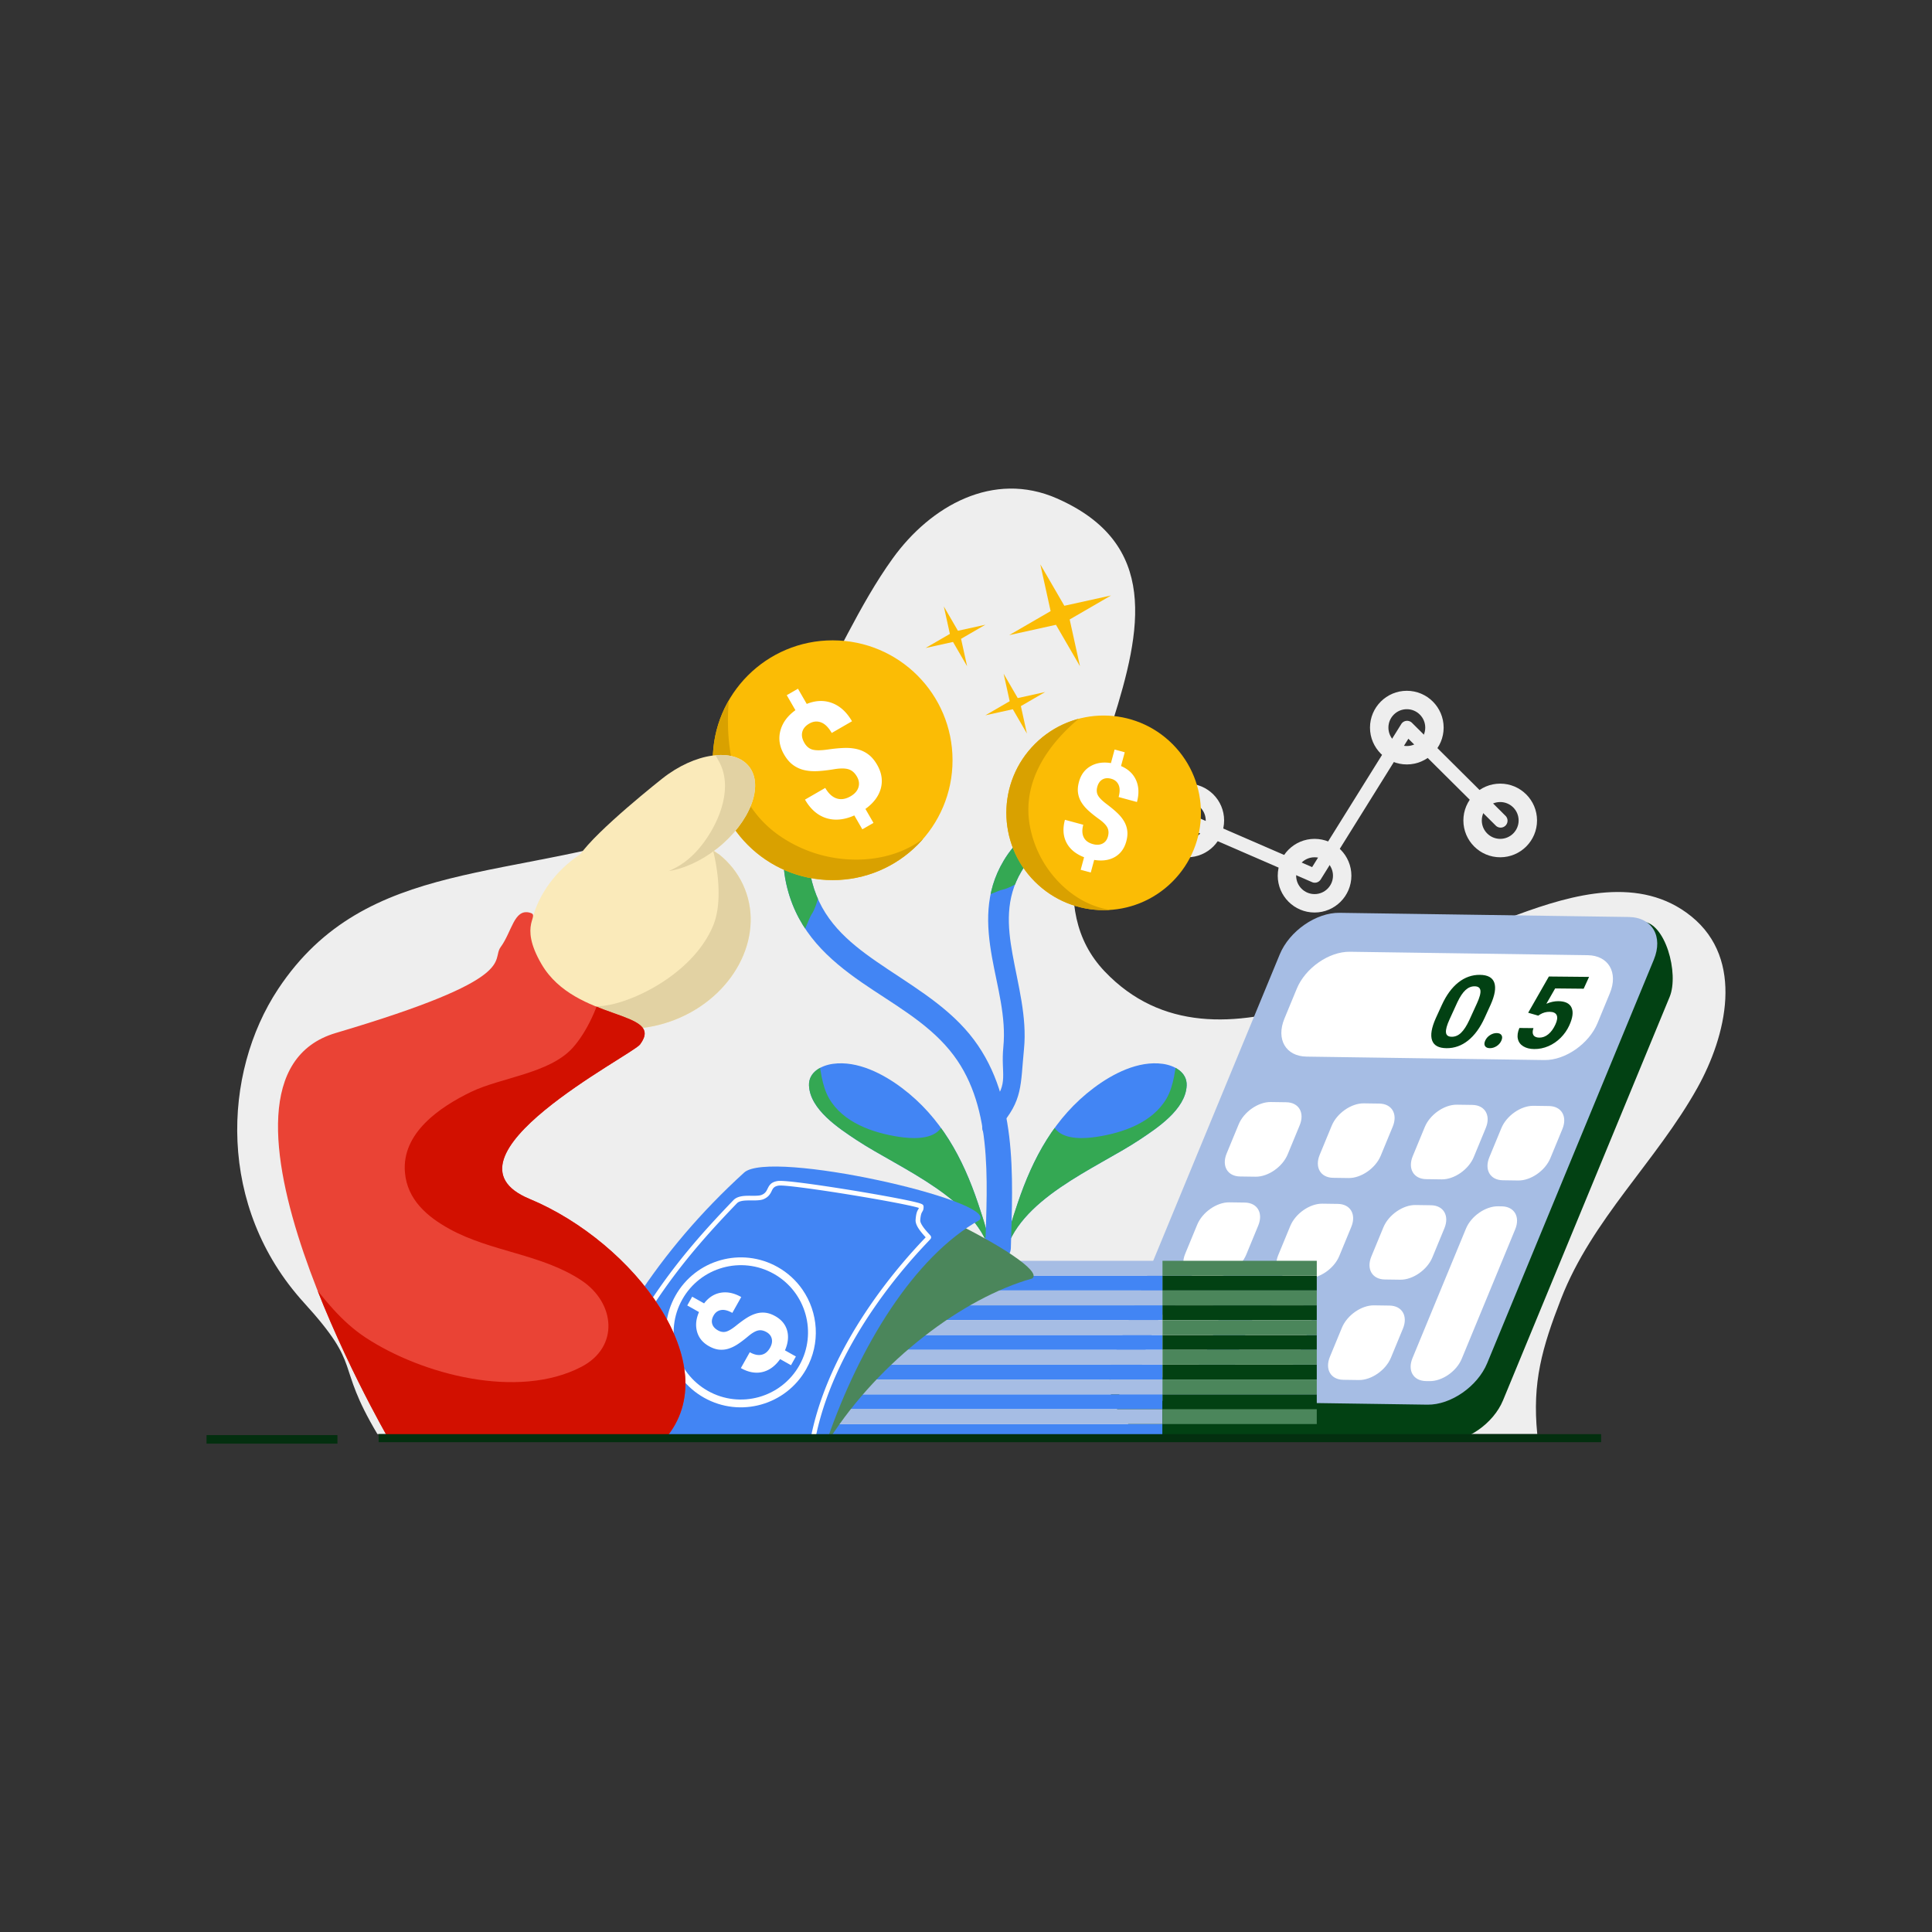 <svg xmlns="http://www.w3.org/2000/svg" fill-rule="evenodd" stroke-linejoin="round" stroke-miterlimit="2" clip-rule="evenodd" viewBox="0 0 6000 6000"><rect x="0" y="0" width="6000" height="6000" fill="#333333" stroke="none"/><path fill="#eeeeee" d="M1722.08 728.665c13.41 0 24.29 10.886 24.29 24.296 0 13.409-10.88 24.295-24.29 24.295-13.41 0-24.3-10.886-24.3-24.295 0-13.41 10.89-24.296 24.3-24.296Zm0 12.148c6.7 0 12.15 5.443 12.15 12.148 0 6.704-5.45 12.147-12.15 12.147-6.71 0-12.15-5.443-12.15-12.147 0-6.705 5.44-12.148 12.15-12.148Z" transform="translate(-4418.548 -996.2) scale(4.707)" class="coloreee svgShape"/><path fill="#eeeeee" d="M1722.08 728.665c13.41 0 24.29 10.886 24.29 24.296 0 13.409-10.88 24.295-24.29 24.295-13.41 0-24.3-10.886-24.3-24.295 0-13.41 10.89-24.296 24.3-24.296Zm0 12.148c6.7 0 12.15 5.443 12.15 12.148 0 6.704-5.45 12.147-12.15 12.147-6.71 0-12.15-5.443-12.15-12.147 0-6.705 5.44-12.148 12.15-12.148Z" transform="translate(-4023.318 -824.657) scale(4.707)" class="coloreee svgShape"/><path fill="#eeeeee" d="M1722.08 728.665c13.41 0 24.29 10.886 24.29 24.296 0 13.409-10.88 24.295-24.29 24.295-13.41 0-24.3-10.886-24.3-24.295 0-13.41 10.89-24.296 24.3-24.296Zm0 12.148c6.7 0 12.15 5.443 12.15 12.148 0 6.704-5.45 12.147-12.15 12.147-6.71 0-12.15-5.443-12.15-12.147 0-6.705 5.44-12.148 12.15-12.148Z" transform="translate(-3736.801 -1284.514) scale(4.707)" class="coloreee svgShape"/><path fill="#eeeeee" d="M1722.08 728.665c13.41 0 24.29 10.886 24.29 24.296 0 13.409-10.88 24.295-24.29 24.295-13.41 0-24.3-10.886-24.3-24.295 0-13.41 10.89-24.296 24.3-24.296Zm0 12.148c6.7 0 12.15 5.443 12.15 12.148 0 6.704-5.45 12.147-12.15 12.147-6.71 0-12.15-5.443-12.15-12.147 0-6.705 5.44-12.148 12.15-12.148Z" transform="translate(-3446.786 -996.2) scale(4.707)" class="coloreee svgShape"/><path fill="#eeeeee" d="m1695.14 775.368 61.8 26.822c1.52.662 3.3.107 4.18-1.303l42.57-68.329 42.37 42.112a3.352 3.352 0 1 0 4.72-4.757l-45.34-45.079a3.362 3.362 0 0 0-2.75-.953 3.343 3.343 0 0 0-2.46 1.557l-43.27 69.448-59.15-25.671a3.355 3.355 0 0 0-2.67 6.153Z" transform="translate(-7162.58 -2391.224) scale(6.396)" class="coloreee svgShape"/><path fill="#eeeeee" d="M1367.87 1064.27c-16.2-27.2-5.1-24.61-27.5-49.2-32.59-35.806-30.6-85.88-9.68-117.487 33.09-49.973 88.14-39.736 149.85-61.622 45.64-16.188 54.86-64.346 80.36-99.697 14.15-19.614 37.59-32.904 61.42-22.446 77.02 33.795-27.13 129.844 17.94 177.175 42.26 44.382 111.49-5.416 154.58-21.255 20.78-7.64 46.03-14.775 65.08.596 20.14 16.243 13.15 44.861 2.29 64.305-15.35 27.479-39.43 49.167-51.02 78.951-7.15 18.4-10.85 31.35-8.92 50.68h-434.4Z" transform="translate(-10170.3 -4371.25) scale(8.292)" class="coloreee svgShape"/><path fill="#024113" d="M1810.13 818.477c0-5.419-9.48-17.359-15.8-17.359-19.44 0-54.33 7.546-73.77 7.546-6.32 0-11.44 4.394-11.44 9.813 0 21.484-7.11 67.608-7.11 89.092 0 5.419 12.23 14.677 18.55 14.677h78.13c6.32 0 11.44-4.394 11.44-9.813v-93.956Z" transform="matrix(11.5 .166 -5.507 13.334 -11123.924 -8118.052)" class="color023341 svgShape"/><path fill="#a6bde4" d="M1810.13 818.477c0-5.419-5.12-9.813-11.44-9.813h-78.13c-6.32 0-11.44 4.394-11.44 9.813v93.956c0 5.419 5.12 9.813 11.44 9.813h78.13c6.32 0 11.44-4.394 11.44-9.813v-93.956Z" transform="matrix(11.5 .166 -5.507 13.334 -11173.087 -8233.496)" class="colora6d2e4 svgShape"/><path fill="#ffffff" d="M1810.13 849.207c0-22.391-5.43-40.543-12.14-40.543h-76.73c-6.7 0-12.14 18.152-12.14 40.543v32.497c0 22.39 5.44 40.542 12.14 40.542h76.73c6.71 0 12.14-18.152 12.14-40.542v-32.497Z" transform="matrix(9.626 .139 -1.184 2.867 -11419.206 398.084)" class="colorfff svgShape"/><path fill="#024113" fill-rule="nonzero" d="M1876.62 735.374c0 10.79-2.24 19.043-6.7 24.759-4.47 5.717-11.01 8.575-19.62 8.575-8.5 0-15-2.805-19.5-8.414-4.51-5.609-6.81-13.648-6.92-24.117v-14.362c0-10.898 2.26-19.169 6.78-24.814 4.52-5.645 11.03-8.467 19.54-8.467 8.5 0 15 2.795 19.5 8.387 4.51 5.591 6.81 13.621 6.92 24.09v14.363Zm-15.49-15.757c0-6.467-.88-11.174-2.65-14.121-1.77-2.948-4.53-4.422-8.28-4.422-3.65 0-6.34 1.403-8.07 4.207-1.73 2.805-2.65 7.191-2.76 13.157v18.972c0 6.36.87 11.085 2.6 14.175 1.73 3.091 4.51 4.636 8.33 4.636 3.79 0 6.52-1.483 8.2-4.448 1.68-2.966 2.56-7.503 2.63-13.613v-18.543ZM1888.52 760.026c0-2.465.83-4.466 2.49-6.002 1.66-1.537 3.74-2.305 6.24-2.305 2.54 0 4.64.768 6.3 2.305 1.66 1.536 2.49 3.537 2.49 6.002 0 2.43-.82 4.404-2.46 5.922-1.65 1.519-3.76 2.278-6.33 2.278-2.54 0-4.63-.759-6.27-2.278-1.64-1.518-2.46-3.492-2.46-5.922ZM1921.26 729.264l4.5-39.659h43.73v12.916h-31.03l-1.93 16.775c3.68-1.965 7.6-2.948 11.74-2.948 7.43 0 13.26 2.305 17.47 6.914 4.22 4.609 6.33 11.058 6.33 19.347 0 5.037-1.07 9.548-3.19 13.532-2.13 3.983-5.17 7.074-9.14 9.271-3.97 2.197-8.65 3.296-14.04 3.296-4.72 0-9.09-.956-13.13-2.867-4.04-1.912-7.23-4.6-9.57-8.066-2.34-3.465-3.58-7.413-3.72-11.844h15.33c.32 3.252 1.45 5.779 3.4 7.584 1.94 1.804 4.49 2.706 7.63 2.706 3.51 0 6.2-1.259 8.1-3.778 1.89-2.519 2.84-6.083 2.84-10.692 0-4.43-1.09-7.824-3.27-10.183-2.18-2.358-5.27-3.537-9.27-3.537-3.68 0-6.67.965-8.95 2.894l-1.5 1.394-12.33-3.055Z" transform="matrix(2.854 .028 -1.298 2.841 209.18 1019.53)" class="color023341 svgShape"/><path fill="#ffffff" d="M1734.96 862.572c0-2.915-2.9-5.278-6.47-5.278h-4.4c-3.57 0-6.47 2.363-6.47 5.278v6.786c0 2.914 2.9 5.277 6.47 5.277h4.4c3.57 0 6.47-2.363 6.47-5.277v-6.786Z" transform="matrix(10.931 .157 -5.507 13.334 -10178.32 -8279.406)" class="colorfff svgShape"/><path fill="#ffffff" d="M1734.96 862.572c0-2.915-2.9-5.278-6.47-5.278h-4.4c-3.57 0-6.47 2.363-6.47 5.278v6.786c0 2.914 2.9 5.277 6.47 5.277h4.4c3.57 0 6.47-2.363 6.47-5.277v-6.786Z" transform="matrix(10.931 .157 -5.507 13.334 -10307.067 -7967.862)" class="colorfff svgShape"/><path fill="#ffffff" d="M1734.96 862.572c0-2.915-2.9-5.278-6.47-5.278h-4.4c-3.57 0-6.47 2.363-6.47 5.278v6.786c0 2.914 2.9 5.277 6.47 5.277h4.4c3.57 0 6.47-2.363 6.47-5.277v-6.786Z" transform="matrix(10.931 .157 -5.507 13.334 -10435.621 -7656.257)" class="colorfff svgShape"/><path fill="#ffffff" d="M1734.96 862.572c0-2.915-2.9-5.278-6.47-5.278h-4.4c-3.57 0-6.47 2.363-6.47 5.278v6.786c0 2.914 2.9 5.277 6.47 5.277h4.4c3.57 0 6.47-2.363 6.47-5.277v-6.786Z" transform="matrix(10.931 .157 -5.507 13.334 -9889.338 -8275.267)" class="colorfff svgShape"/><path fill="#ffffff" d="M1734.96 862.572c0-2.915-2.9-5.278-6.47-5.278h-4.4c-3.57 0-6.47 2.363-6.47 5.278v6.786c0 2.914 2.9 5.277 6.47 5.277h4.4c3.57 0 6.47-2.363 6.47-5.277v-6.786Z" transform="matrix(10.931 .157 -5.507 13.334 -10018.09 -7963.704)" class="colorfff svgShape"/><path fill="#ffffff" d="M1734.96 862.572c0-2.915-2.9-5.278-6.47-5.278h-4.4c-3.57 0-6.47 2.363-6.47 5.278v6.786c0 2.914 2.9 5.277 6.47 5.277h4.4c3.57 0 6.47-2.363 6.47-5.277v-6.786Z" transform="matrix(10.931 .157 -5.507 13.334 -10146.64 -7652.118)" class="colorfff svgShape"/><path fill="#ffffff" d="M1734.96 862.572c0-2.915-2.9-5.278-6.47-5.278h-4.4c-3.57 0-6.47 2.363-6.47 5.278v6.786c0 2.914 2.9 5.277 6.47 5.277h4.4c3.57 0 6.47-2.363 6.47-5.277v-6.786Z" transform="matrix(10.931 .157 -5.507 13.334 -9600.36 -8271.108)" class="colorfff svgShape"/><path fill="#ffffff" d="M1734.96 862.572c0-2.915-2.9-5.278-6.47-5.278h-4.4c-3.57 0-6.47 2.363-6.47 5.278v6.786c0 2.914 2.9 5.277 6.47 5.277h4.4c3.57 0 6.47-2.363 6.47-5.277v-6.786Z" transform="matrix(10.931 .157 -5.507 13.334 -9362.507 -8267.652)" class="colorfff svgShape"/><path fill="#ffffff" d="M1734.96 862.572c0-2.915-2.9-5.278-6.47-5.278h-4.4c-3.57 0-6.47 2.363-6.47 5.278v6.786c0 2.914 2.9 5.277 6.47 5.277h4.4c3.57 0 6.47-2.363 6.47-5.277v-6.786Z" transform="matrix(10.931 .157 -5.507 13.334 -9728.91 -7959.523)" class="colorfff svgShape"/><path fill="#ffffff" d="M1734.96 862.572c0-2.915-2.9-5.278-6.47-5.278h-4.4c-3.57 0-6.47 2.363-6.47 5.278v6.786c0 2.914 2.9 5.277 6.47 5.277h4.4c3.57 0 6.47-2.363 6.47-5.277v-6.786Z" transform="matrix(10.931 .157 -5.507 13.334 -9857.661 -7647.96)" class="colorfff svgShape"/><path fill="#ffffff" d="M1734.96 859.542c0-1.241-3.59-2.248-8.03-2.248h-1.28c-4.44 0-8.03 1.007-8.03 2.248v12.845c0 1.242 3.59 2.248 8.03 2.248h1.28c4.44 0 8.03-1.006 8.03-2.248v-12.845Z" transform="matrix(8.818 .127 -12.928 31.301 518.872 -23307.072)" class="colorfff svgShape"/><path fill="#4285f4" d="M1575.54 1043.31h210.613v16.785H1575.54z" transform="matrix(4.938 0 0 2.746 -5209.817 1557.536)" class="color6993a4 svgShape"/><path fill="#4285f4" d="M1575.54 1043.31h210.613v16.785H1575.54z" transform="matrix(4.938 0 0 2.746 -5209.817 1465.36)" class="color6993a4 svgShape"/><path fill="#4285f4" d="M1575.54 1043.31h210.613v16.785H1575.54z" transform="matrix(4.938 0 0 2.746 -5209.817 1373.19)" class="color6993a4 svgShape"/><path fill="#4285f4" d="M1575.54 1043.31h210.613v16.785H1575.54z" transform="matrix(4.938 0 0 2.746 -5209.817 1281.02)" class="color6993a4 svgShape"/><path fill="#4285f4" d="M1575.54 1043.31h210.613v16.785H1575.54z" transform="matrix(4.938 0 0 2.746 -5209.817 1188.849)" class="color6993a4 svgShape"/><path fill="#4285f4" d="M1575.54 1043.31h210.613v16.785H1575.54z" transform="matrix(4.938 0 0 2.746 -5209.817 1096.678)" class="color6993a4 svgShape"/><path fill="#a6bde4" d="M1575.54 1043.31h210.613v16.785H1575.54z" transform="matrix(4.938 0 0 2.746 -5209.817 1511.448)" class="colora6d2e4 svgShape"/><path fill="#a6bde4" d="M1575.54 1043.31h210.613v16.785H1575.54z" transform="matrix(4.938 0 0 2.746 -5209.817 1419.277)" class="colora6d2e4 svgShape"/><path fill="#a6bde4" d="M1575.54 1043.31h210.613v16.785H1575.54z" transform="matrix(4.938 0 0 2.746 -5209.817 1327.107)" class="colora6d2e4 svgShape"/><path fill="#a6bde4" d="M1575.54 1043.31h210.613v16.785H1575.54z" transform="matrix(4.938 0 0 2.746 -5209.817 1234.936)" class="colora6d2e4 svgShape"/><path fill="#a6bde4" d="M1575.54 1043.31h210.613v16.785H1575.54z" transform="matrix(4.938 0 0 2.746 -5209.817 1142.766)" class="colora6d2e4 svgShape"/><path fill="#a6bde4" d="M1575.54 1043.31h210.613v16.785H1575.54z" transform="matrix(4.938 0 0 2.746 -5209.817 1050.595)" class="colora6d2e4 svgShape"/><path fill="#024113" d="M1575.54 1043.31h97.029v16.785h-97.029z" transform="matrix(4.938 0 0 2.746 -4169.78 1557.536)" class="color023341 svgShape"/><path fill="#024113" d="M1575.54 1043.31h97.029v16.785h-97.029z" transform="matrix(4.938 0 0 2.746 -4169.78 1465.36)" class="color023341 svgShape"/><path fill="#024113" d="M1575.54 1043.31h97.029v16.785h-97.029z" transform="matrix(4.938 0 0 2.746 -4169.78 1373.19)" class="color023341 svgShape"/><path fill="#024113" d="M1575.54 1043.31h97.029v16.785h-97.029z" transform="matrix(4.938 0 0 2.746 -4169.78 1281.02)" class="color023341 svgShape"/><path fill="#024113" d="M1575.54 1043.31h97.029v16.785h-97.029z" transform="matrix(4.938 0 0 2.746 -4169.78 1188.849)" class="color023341 svgShape"/><path fill="#024113" d="M1575.54 1043.31h97.029v16.785h-97.029z" transform="matrix(4.938 0 0 2.746 -4169.78 1096.678)" class="color023341 svgShape"/><path fill="#4b865b" d="M1575.54 1043.31h97.029v16.785h-97.029z" transform="matrix(4.938 0 0 2.746 -4169.78 1511.448)" class="color4b7686 svgShape"/><path fill="#4b865b" d="M1575.54 1043.31h97.029v16.785h-97.029z" transform="matrix(4.938 0 0 2.746 -4169.78 1419.277)" class="color4b7686 svgShape"/><path fill="#4b865b" d="M1575.54 1043.31h97.029v16.785h-97.029z" transform="matrix(4.938 0 0 2.746 -4169.78 1327.107)" class="color4b7686 svgShape"/><path fill="#4b865b" d="M1575.54 1043.31h97.029v16.785h-97.029z" transform="matrix(4.938 0 0 2.746 -4169.78 1234.936)" class="color4b7686 svgShape"/><path fill="#4b865b" d="M1575.54 1043.31h97.029v16.785h-97.029z" transform="matrix(4.938 0 0 2.746 -4169.78 1142.766)" class="color4b7686 svgShape"/><path fill="#4b865b" d="M1575.54 1043.31h97.029v16.785h-97.029z" transform="matrix(4.938 0 0 2.746 -4169.78 1050.595)" class="color4b7686 svgShape"/><g transform="matrix(-8.172 0 0 8.172 18008.096 -4785.075)" fill="#000000" class="color000 svgShape"><path fill="#4285f4" d="M1826.95 1063.05c.53-6.86 2.82-13.69 4.99-20.17 5.79-17.25 14.13-32.74 28.91-43.864 7.18-5.402 16.92-10.461 26.23-9.185 4.41.603 9.33 3.149 9.11 8.246-.38 9.113-11.31 16.233-17.99 20.663-16.32 10.83-46.62 22.56-51.25 44.31Z" class="color6993a4 svgShape"/><clipPath id="a"><path d="M1826.95 1063.05c.53-6.86 2.82-13.69 4.99-20.17 5.79-17.25 14.13-32.74 28.91-43.864 7.18-5.402 16.92-10.461 26.23-9.185 4.41.603 9.33 3.149 9.11 8.246-.38 9.113-11.31 16.233-17.99 20.663-16.32 10.83-46.62 22.56-51.25 44.31Z" fill="#000000" class="color000 svgShape"/></clipPath><g clip-path="url(#a)" fill="#000000" class="color000 svgShape"><path fill="#34a853" d="M1855.6 999.788c1.04 2.592.6 5.662.06 8.312-.48 2.39-1.15 4.82-2.38 6.94-4.46 7.66-13.84 10.88-22.14 12.14-3.75.57-9.76.95-12.7-2.13-2.02-2.12-.56-4.16-.44-6.54.03-.63-.47-.78-1-.62-2.87.84-5.33 4.93-6.87 7.2-4.62 6.85-7.57 15.14-8.79 23.29-.43 2.87-1.07 6.88.78 9.42 2.32 3.19 7.6.75 10.29-.51.78-.37 1.56-.76 2.33-1.16.89-.46 1.78-.94 2.65-1.42 1.37-.75 2.71-1.55 4.04-2.35 8.13-4.86 46.98-25.05 52.1-34.6 5.34-9.97-8.7-14.59-17.93-17.972Z" transform="translate(-337.245 -216.062) scale(1.201)" class="color477282 svgShape"/></g></g><g transform="translate(-11810.386 -4785.075) scale(8.172)" fill="#000000" class="color000 svgShape"><path fill="#4285f4" d="M1826.95 1063.05c.53-6.86 2.82-13.69 4.99-20.17 5.79-17.25 14.13-32.74 28.91-43.864 7.18-5.402 16.92-10.461 26.23-9.185 4.41.603 9.33 3.149 9.11 8.246-.38 9.113-11.31 16.233-17.99 20.663-16.32 10.83-46.62 22.56-51.25 44.31Z" class="color6993a4 svgShape"/><clipPath id="b"><path d="M1826.95 1063.05c.53-6.86 2.82-13.69 4.99-20.17 5.79-17.25 14.13-32.74 28.91-43.864 7.18-5.402 16.92-10.461 26.23-9.185 4.41.603 9.33 3.149 9.11 8.246-.38 9.113-11.31 16.233-17.99 20.663-16.32 10.83-46.62 22.56-51.25 44.31Z" fill="#000000" class="color000 svgShape"/></clipPath><g clip-path="url(#b)" fill="#000000" class="color000 svgShape"><path fill="#34a853" d="M1855.6 999.788c1.04 2.592.6 5.662.06 8.312-.48 2.39-1.15 4.82-2.38 6.94-4.46 7.66-13.84 10.88-22.14 12.14-3.75.57-9.76.95-12.7-2.13-2.02-2.12-.56-4.16-.44-6.54.03-.63-.47-.78-1-.62-2.87.84-5.33 4.93-6.87 7.2-4.62 6.85-7.57 15.14-8.79 23.29-.43 2.87-1.07 6.88.78 9.42 2.32 3.19 7.6.75 10.29-.51.78-.37 1.56-.76 2.33-1.16.89-.46 1.78-.94 2.65-1.42 1.37-.75 2.71-1.55 4.04-2.35 8.13-4.86 46.98-25.05 52.1-34.6 5.34-9.97-8.7-14.59-17.93-17.972Z" transform="translate(-337.245 -216.062) scale(1.201)" class="color477282 svgShape"/></g></g><g transform="matrix(-10.841 0 0 10.547 22905.548 -7336.748)" fill="#000000" class="color000 svgShape"><path fill="#4285f4" d="M1830.61 1062.95c-.26-10.01-.87-20.78.25-31.11 1.07-9.78 3.69-19.17 9.96-26.97 6.79-8.459 16.47-13.765 25.14-19.935 9.65-6.873 18.1-14.74 21.35-27.711.99-3.91 1.36-7.975.98-11.995-.41-4.286-1.79-8.419-3.64-12.283-.89-1.862-3.09-2.627-4.9-1.709-1.81.918-2.56 3.175-1.66 5.036 1.46 3.054 2.59 6.308 2.92 9.696.3 3.143-.01 6.319-.78 9.376-2.78 11.05-10.21 17.553-18.44 23.408-9.21 6.558-19.4 12.339-26.62 21.327-14.03 17.48-12.43 41.85-11.88 63.07.06 2.08 1.74 3.72 3.76 3.66 2.02-.05 3.61-1.78 3.56-3.86Z" class="color6993a4 svgShape"/><clipPath id="c"><path d="M1830.61 1062.95c-.26-10.01-.87-20.78.25-31.11 1.07-9.78 3.69-19.17 9.96-26.97 6.79-8.459 16.47-13.765 25.14-19.935 9.65-6.873 18.1-14.74 21.35-27.711.99-3.91 1.36-7.975.98-11.995-.41-4.286-1.79-8.419-3.64-12.283-.89-1.862-3.09-2.627-4.9-1.709-1.81.918-2.56 3.175-1.66 5.036 1.46 3.054 2.59 6.308 2.92 9.696.3 3.143-.01 6.319-.78 9.376-2.78 11.05-10.21 17.553-18.44 23.408-9.21 6.558-19.4 12.339-26.62 21.327-14.03 17.48-12.43 41.85-11.88 63.07.06 2.08 1.74 3.72 3.76 3.66 2.02-.05 3.61-1.78 3.56-3.86Z" fill="#000000" class="color000 svgShape"/></clipPath><g clip-path="url(#c)" fill="#000000" class="color000 svgShape"><path fill="#34a853" d="M1847.02 924.905c5.25 5.935 2.64 36.785 5.98 43.864.79 1.693 1.42 7.919 3.45 8.598 1.57.522 3.33-1.597 4.19-2.574 3.06-3.452 5.16-7.904 7.03-12.068 4.85-10.735 8.71-23.987 7.13-35.85-.26-2.003-.72-4.053-1.52-5.914-3.52-8.121-12.71-5.808-18.62-2.034-2.73 1.749-5.23 3.807-7.64 5.978Z" transform="matrix(.894 -.149 .145 .919 83.332 350.673)" class="color477282 svgShape"/></g></g><g transform="matrix(-12.993 0 0 12.993 26928.15 -9622.066)" fill="#000000" class="color000 svgShape"><circle cx="1873.49" cy="922.267" r="28.654" fill="#fbbc05" class="colorf29f05 svgShape"/><clipPath id="d"><circle cx="1873.49" cy="922.267" r="28.654" fill="#000000" class="color000 svgShape"/></clipPath><g clip-path="url(#d)" fill="#000000" class="color000 svgShape"><path fill="#d9a100" d="M1078.06 1036.13c3.78 18.66 2.57 41.21-14.47 53.1a42.774 42.774 0 0 1-10.56 5.33c-9.42 3.22-20.72 3.17-29.76-1.21-2.66-1.28-5.19-2.91-7.34-4.94-1.35-1.27-2.69-3.39-4.37-4.22-1.67-.83-2.13 1.29-2.03 2.49.36 4.52 3.42 9 6.17 12.4 10.58 13.09 28.05 16.93 43.83 11.83 27.21-8.79 41.45-49.94 18.53-74.78Z" transform="translate(1082.17 116.823) scale(.756)" class="colord98a00 svgShape"/></g></g><path fill="#fbbc05" d="m1886.04 843.909 1.66 10.676 10.68 1.659-10.68 1.658-1.66 10.676-1.66-10.676-10.67-1.658 10.67-1.659 1.66-10.676Z" transform="scale(-13.761 13.761) rotate(21.267 2733.869 -5162.35)" class="colorf29f05 svgShape"/><path fill="#fbbc05" d="m1886.04 843.909 1.66 10.676 10.68 1.659-10.68 1.658-1.66 10.676-1.66-10.676-10.67-1.658 10.67-1.659 1.66-10.676Z" transform="scale(-8.079 8.079) rotate(21.267 2388.205 -5450.433)" class="colorf29f05 svgShape"/><path fill="#fbbc05" d="m1886.04 843.909 1.66 10.676 10.68 1.659-10.68 1.658-1.66 10.676-1.66-10.676-10.67-1.658 10.67-1.659 1.66-10.676Z" transform="scale(-8.079 8.079) rotate(21.267 2307.818 -5498.723)" class="colorf29f05 svgShape"/><path fill="#ffffff" fill-rule="nonzero" d="M1754.55 918.17c0-2.929-.81-5.261-2.44-6.993-1.62-1.733-4.38-3.332-8.28-4.797-3.89-1.465-7.25-2.921-10.07-4.368-2.83-1.447-5.25-3.108-7.27-4.984a20.055 20.055 0 0 1-4.71-6.619c-1.13-2.536-1.69-5.555-1.69-9.057 0-6.038 1.93-10.986 5.79-14.845 3.86-3.859 8.98-6.109 15.38-6.753v-11.468h8.57v11.629c6.33.893 11.28 3.528 14.85 7.905 3.57 4.377 5.36 10.049 5.36 17.016h-15.49c0-4.288-.89-7.494-2.65-9.62-1.77-2.126-4.14-3.189-7.1-3.189-2.93 0-5.2.831-6.81 2.492-1.61 1.662-2.41 3.957-2.41 6.887 0 2.715.78 4.895 2.36 6.538 1.57 1.644 4.49 3.323 8.76 5.038 4.27 1.715 7.78 3.332 10.53 4.85 2.75 1.518 5.07 3.233 6.97 5.145a19.971 19.971 0 0 1 4.34 6.538c1 2.448 1.5 5.297 1.5 8.548 0 6.074-1.9 11.005-5.68 14.792-3.79 3.787-9.01 6.02-15.65 6.699v10.665h-8.52v-10.612c-7.33-.786-13-3.385-17.02-7.797-4.02-4.413-6.03-10.281-6.03-17.605h15.49c0 4.251 1.01 7.511 3.03 9.78 2.02 2.269 4.92 3.403 8.71 3.403 3.14 0 5.62-.83 7.45-2.492 1.82-1.661 2.73-3.903 2.73-6.726Z" transform="rotate(-30 1909.748 13748.278) scale(4.69)" class="colorfff svgShape"/><g transform="matrix(-6.206 -6.238 -6.069 6.038 20638.69 8666.877)" fill="#000000" class="color000 svgShape"><path fill="#4285f4" d="M1821.75 1026.45c-.58 9.11 6.49 6.14 7.62-4.19 1.06-9.78 5.18-9.59 11.45-17.39 6.79-8.459 16.47-13.765 25.14-19.935 9.65-6.873 18.1-14.74 21.35-27.711.99-3.91 1.36-7.975.98-11.995-.41-4.286-1.79-8.419-3.64-12.283-.89-1.862-3.09-2.627-4.9-1.709-1.81.918-2.56 3.175-1.66 5.036 1.46 3.054 2.59 6.308 2.92 9.696.3 3.143-.01 6.319-.78 9.376-2.78 11.05-10.21 17.553-18.44 23.408-9.21 6.558-19.4 12.339-26.62 21.327-8.25 10.28-12.59 13.37-13.42 26.37Z" class="color6993a4 svgShape"/><clipPath id="e"><path d="M1821.75 1026.45c-.58 9.11 6.49 6.14 7.62-4.19 1.06-9.78 5.18-9.59 11.45-17.39 6.79-8.459 16.47-13.765 25.14-19.935 9.65-6.873 18.1-14.74 21.35-27.711.99-3.91 1.36-7.975.98-11.995-.41-4.286-1.79-8.419-3.64-12.283-.89-1.862-3.09-2.627-4.9-1.709-1.81.918-2.56 3.175-1.66 5.036 1.46 3.054 2.59 6.308 2.92 9.696.3 3.143-.01 6.319-.78 9.376-2.78 11.05-10.21 17.553-18.44 23.408-9.21 6.558-19.4 12.339-26.62 21.327-8.25 10.28-12.59 13.37-13.42 26.37Z" fill="#000000" class="color000 svgShape"/></clipPath><g clip-path="url(#e)" fill="#000000" class="color000 svgShape"><path fill="#34a853" d="M1847.02 924.905c5.25 5.935 2.64 36.785 5.98 43.864.79 1.693 1.42 7.919 3.45 8.598 1.57.522 3.33-1.597 4.19-2.574 3.06-3.452 5.16-7.904 7.03-12.068 4.85-10.735 8.71-23.987 7.13-35.85-.26-2.003-.72-4.053-1.52-5.914-3.52-8.121-12.71-5.808-18.62-2.034-2.73 1.749-5.23 3.807-7.64 5.978Z" transform="matrix(.894 -.149 .145 .919 83.332 350.673)" class="color477282 svgShape"/></g></g><g transform="matrix(-7.437 -7.477 -7.477 7.437 24256.44 9673.52)" fill="#000000" class="color000 svgShape"><circle cx="1873.49" cy="922.267" r="28.654" fill="#fbbc05" class="colorf29f05 svgShape"/><clipPath id="f"><circle cx="1873.49" cy="922.267" r="28.654" fill="#000000" class="color000 svgShape"/></clipPath><g clip-path="url(#f)" fill="#000000" class="color000 svgShape"><path fill="#d9a100" d="M1078.06 1036.13c3.78 18.66 2.57 41.21-14.47 53.1a42.774 42.774 0 0 1-10.56 5.33c-9.42 3.22-20.72 3.17-29.76-1.21-2.66-1.28-5.19-2.91-7.34-4.94-1.35-1.27-2.69-3.39-4.37-4.22-1.67-.83-2.13 1.29-2.03 2.49.36 4.52 3.42 9 6.17 12.4 10.58 13.09 28.05 16.93 43.83 11.83 27.21-8.79 41.45-49.94 18.53-74.78Z" transform="translate(1082.17 116.823) scale(.756)" class="colord98a00 svgShape"/></g></g><path fill="#ffffff" fill-rule="nonzero" d="M1754.55 918.17c0-2.929-.81-5.261-2.44-6.993-1.62-1.733-4.38-3.332-8.28-4.797-3.89-1.465-7.25-2.921-10.07-4.368-2.83-1.447-5.25-3.108-7.27-4.984a20.055 20.055 0 0 1-4.71-6.619c-1.13-2.536-1.69-5.555-1.69-9.057 0-6.038 1.93-10.986 5.79-14.845 3.86-3.859 8.98-6.109 15.38-6.753v-11.468h8.57v11.629c6.33.893 11.28 3.528 14.85 7.905 3.57 4.377 5.36 10.049 5.36 17.016h-15.49c0-4.288-.89-7.494-2.65-9.62-1.77-2.126-4.14-3.189-7.1-3.189-2.93 0-5.2.831-6.81 2.492-1.61 1.662-2.41 3.957-2.41 6.887 0 2.715.78 4.895 2.36 6.538 1.57 1.644 4.49 3.323 8.76 5.038 4.27 1.715 7.78 3.332 10.53 4.85 2.75 1.518 5.07 3.233 6.97 5.145a19.971 19.971 0 0 1 4.34 6.538c1 2.448 1.5 5.297 1.5 8.548 0 6.074-1.9 11.005-5.68 14.792-3.79 3.787-9.01 6.02-15.65 6.699v10.665h-8.52v-10.612c-7.33-.786-13-3.385-17.02-7.797-4.02-4.413-6.03-10.281-6.03-17.605h15.49c0 4.251 1.01 7.511 3.03 9.78 2.02 2.269 4.92 3.403 8.71 3.403 3.14 0 5.62-.83 7.45-2.492 1.82-1.661 2.73-3.903 2.73-6.726Z" transform="rotate(15.151 8435.224 -9129.791) scale(3.807)" class="colorfff svgShape"/><path fill="#4b865b" d="M1665.26 952.558c8.91-8.047-107.25-29.54-120.51-19.723-44.26 32.786-72.81 70.205-90.42 110.835l125.35-2.14c16.35-38.38 51.9-73.607 85.58-88.972Z" transform="matrix(5.614 1.358 -1.669 6.9 -4553.452 -4863.59)" class="color4b7686 svgShape"/><path fill="#4285f4" d="M1665.26 952.558c8.91-8.047-107.25-29.54-120.51-19.723-44.26 32.786-72.81 70.205-90.42 110.835h133.11c16.35-38.37 44.14-75.747 77.82-91.112Z" transform="matrix(6.069 0 0 7.459 -7064.166 -3316.447)" class="color6993a4 svgShape"/><path fill="#ffffff" d="M1477.15 885.812c-24.69 0-44.73 20.043-44.73 44.731 0 24.688 20.04 44.732 44.73 44.732 17.7 0 33.01-10.299 40.26-25.225 2.87-5.896 4.47-12.515 4.47-19.507 0-24.688-20.04-44.731-44.73-44.731Zm0 4.654c22.12 0 40.08 17.958 40.08 40.077s-17.96 40.077-40.08 40.077c-22.12 0-40.07-17.958-40.07-40.077s17.95-40.077 40.07-40.077Z" transform="rotate(-60.659 4391.488 9096.984) scale(5.206)" class="colorfff svgShape"/><path fill="#ffffff" fill-rule="nonzero" d="M1482.79 930.216c0-2.93-.81-5.261-2.44-6.994-1.62-1.733-4.38-3.332-8.28-4.797-3.89-1.465-7.25-2.92-10.07-4.367-2.83-1.447-5.25-3.109-7.26-4.985a19.936 19.936 0 0 1-4.72-6.618c-1.13-2.537-1.69-5.556-1.69-9.057 0-6.039 1.93-10.987 5.79-14.846 3.86-3.858 8.98-6.109 15.38-6.752v-11.469h8.57v11.63c6.33.893 11.28 3.528 14.85 7.904 3.57 4.377 5.36 10.049 5.36 17.016h-15.49c0-4.287-.88-7.494-2.65-9.62-1.77-2.126-4.14-3.189-7.1-3.189-2.93 0-5.2.831-6.81 2.493-1.61 1.661-2.41 3.956-2.41 6.886 0 2.716.79 4.895 2.36 6.538 1.57 1.644 4.49 3.323 8.76 5.038 4.27 1.715 7.78 3.332 10.53 4.85 2.75 1.519 5.07 3.234 6.97 5.145a19.981 19.981 0 0 1 4.34 6.538c1 2.448 1.5 5.297 1.5 8.548 0 6.074-1.9 11.005-5.68 14.792-3.79 3.787-9.01 6.02-15.65 6.699v10.665h-8.52v-10.611c-7.33-.786-13-3.386-17.02-7.798s-6.03-10.281-6.03-17.605h15.49c0 4.252 1.01 7.512 3.03 9.78 2.02 2.269 4.92 3.404 8.71 3.404 3.14 0 5.63-.831 7.45-2.492 1.82-1.662 2.73-3.904 2.73-6.726Z" transform="rotate(-60.659 4530.158 6352.07) scale(3.647)" class="colorfff svgShape"/><path fill="#ffffff" d="M1634.15 948.081c-.08.481-.27.691-.48 1.051-.42.745-.95 1.893-1.17 5.065-.09 1.194.41 2.594 1.23 3.962 1.1 1.829 3.01 3.968 3.93 4.965-.2.222-.45.487-.72.774-8.03 8.496-47.2 49.842-57.76 100.272-.13.65.28 1.28.93 1.42.65.13 1.28-.28 1.42-.93 10.43-49.86 49.21-90.717 57.15-99.118.74-.783 1.22-1.299 1.41-1.527a1.7 1.7 0 0 0 .26-.42c.08-.188.22-.68-.18-1.267-.42-.608-2.92-2.975-4.38-5.403-.54-.894-.96-1.778-.91-2.557.22-3.047.71-3.78 1.08-4.398.37-.615.66-1.154.62-2.606-.01-.283-.1-.689-.55-1.035-.27-.201-1.02-.522-2.23-.853-8.79-2.418-45.8-8.662-63.04-10.629-4.46-.509-7.64-.714-8.77-.54-3.33.517-4.27 2.021-5.11 3.703-.59 1.177-1.06 2.517-3.1 3.387-.71.305-1.64.405-2.66.449-1.77.078-3.81-.044-5.72.062-2.43.137-4.65.685-6.06 2.151-24.21 25.192-51.96 56.481-73.13 112.241-1.18 3.12-1.56 2.86-2.7 6.14-.22.62.11 1.31.73 1.52a1.2 1.2 0 0 0 1.53-.73c1.13-3.25 1.51-2.99 2.68-6.08 21.01-55.36 48.59-86.42 72.62-111.432.6-.627 1.44-.958 2.38-1.162 1.12-.24 2.37-.292 3.63-.3 2.88-.018 5.8.129 7.64-.657 2.27-.969 3.18-2.318 3.88-3.66.72-1.402 1.05-2.845 3.76-3.265 1.41-.219 6.25.275 12.79 1.124 15.64 2.03 40.78 6.227 52.94 8.8 2.68.569 4.73 1.054 5.87 1.419.06.02.13.042.19.064Z" transform="translate(-7064.166 -2002.635) scale(6.069)" class="colorfff svgShape"/><g transform="matrix(-6.305 2.493 2.493 6.305 10863.632 -7729.953)" fill="#000000" class="color000 svgShape"><ellipse cx="1793.36" cy="975.241" fill="#faeaba" rx="51.634" ry="43.883" class="colorfad8ba svgShape"/><clipPath id="g"><ellipse cx="1793.36" cy="975.241" rx="51.634" ry="43.883" fill="#000000" class="color000 svgShape"/></clipPath><g clip-path="url(#g)" fill="#000000" class="color000 svgShape"><path fill="#e2d2a3" d="M1704.74 876.133c-2.5 5.936 41.63-13.369 41.63-13.369s-8.69 19.629-5.12 33.979c5.96 23.912 33.29 42.048 46.68 44.323 6.83 1.16 13.75.105 20.42-1.467 3.02-.712 7.9-3.049 10.84-1.224 6.02 3.743.25 14.6-2.46 18.335a29.483 29.483 0 0 1-2.76 3.289c-23.76 24.345-80.26-5.55-100.05-31.401-11.35-14.825-14.59-34.71-9.18-52.465Z" transform="rotate(-30.135 1916.187 903.624)" class="colore2c0a3 svgShape"/></g></g><g transform="matrix(-2.213 3.031 5.476 3.998 390.508 -6239.422)" fill="#000000" class="color000 svgShape"><path fill="#ea4335" d="M1792.86 937.145c13.93 0 10.42 16.074 137.81-37.795 106.78-45.152 245.35 129.02 245.35 129.02l-135.11 102.43c-79.15 3.43-115.85-64.57-93.88-115 20.79-47.733-146.1-.83-157.19-.79-35.95.15 16.53-29.842-5.47-58.004-15.71-20.099-32.66-13.224-28.68-18.529 5.05-6.728 21.24-1.332 37.17-1.332Z" class="colorf25c05 svgShape"/><clipPath id="h"><path d="M1792.86 937.145c13.93 0 10.42 16.074 137.81-37.795 106.78-45.152 245.35 129.02 245.35 129.02l-135.11 102.43c-79.15 3.43-115.85-64.57-93.88-115 20.79-47.733-146.1-.83-157.19-.79-35.95.15 16.53-29.842-5.47-58.004-15.71-20.099-32.66-13.224-28.68-18.529 5.05-6.728 21.24-1.332 37.17-1.332Z" fill="#000000" class="color000 svgShape"/></clipPath><g clip-path="url(#h)" fill="#000000" class="color000 svgShape"><path fill="#d21000" d="M1421.19 857.122c-1.88 9.678-7.43 22.021-14.04 29.3-10.64 11.72-32.88 13.55-46.49 20.143-14.27 6.912-31.85 18.819-30.29 36.901 1.07 12.471 10.14 20.246 20.49 25.927 19.08 10.484 42.13 11.363 60.44 23.569 15.31 10.208 17.36 30.368-.15 39.498-28.98 15.1-72.99 3.6-98.78-13.34-11.09-7.28-19.21-17.74-27.18-28.141-2.08-2.718-5.96-9.847-10.34-6.7-7.46 5.359-1.79 28.891.08 35.771 9.88 36.5 39.26 59.22 75.78 66.42 41.11 8.1 91.93 4.21 128.57-17.53 17.35-10.3 34.13-26.51 35.72-47.73 2.39-32.027-24.35-66.58-34.12-96.542-2.86-8.794-5.15-17.791-6.93-26.865-1.31-6.648-2.39-13.344-3.36-20.049-3.72-25.798-5.21-69.193-40.5-70.402-5.36-.184-3.72 48.498-8.9 49.77Z" transform="matrix(-1.065 .808 1.459 .59 2030.46 -668.978)" class="colord23f00 svgShape"/></g></g><g transform="matrix(-3.562 2.826 1.954 2.463 6624.468 -4943.787)" fill="#000000" class="color000 svgShape"><path fill="#faeaba" d="M1793.36 931.358c17.2 0 72.65 1.218 82.04 12.222 6.17 7.228-30.41 22.059-30.41 31.661 0 24.22-23.14 43.879-51.63 43.879-28.5 0-51.64-19.659-51.64-43.879s23.14-43.883 51.64-43.883Z" class="colorfad8ba svgShape"/><clipPath id="i"><path d="M1793.36 931.358c17.2 0 72.65 1.218 82.04 12.222 6.17 7.228-30.41 22.059-30.41 31.661 0 24.22-23.14 43.879-51.63 43.879-28.5 0-51.64-19.659-51.64-43.879s23.14-43.883 51.64-43.883Z" fill="#000000" class="color000 svgShape"/></clipPath><g clip-path="url(#i)" fill="#000000" class="color000 svgShape"><path fill="#e2d2a3" d="M1750.19 835.684c-3.24 1.55 48.1-16.766 27.07 9.99-9.29 11.817-.94 27.206 8.91 37.127 4.98 5.012 10.7 8.995 17.28 11.644 2.47.995 5.02 1.782 7.53 2.672 1.24.442 2.94 1.03 1.12 2.085-10.05 5.835-24.6 3.473-34.2-1.583-21.66-11.4-33.9-38.53-23.74-61.556" transform="matrix(.862 -.982 .923 1.694 -557.012 1264.58)" class="colore2c0a3 svgShape"/></g></g><path fill="#032f0f" d="M1358.95 1066.85h457.854v8.317H1358.95z" transform="matrix(8.292 0 0 2.998 -10092.5 1255.412)" class="color03222f svgShape"/><path fill="#032f0f" d="M1358.95 1066.85h457.854v8.317H1358.95z" transform="matrix(.888 0 0 3.186 -565.32 1057.88)" class="color03222f svgShape"/></svg>